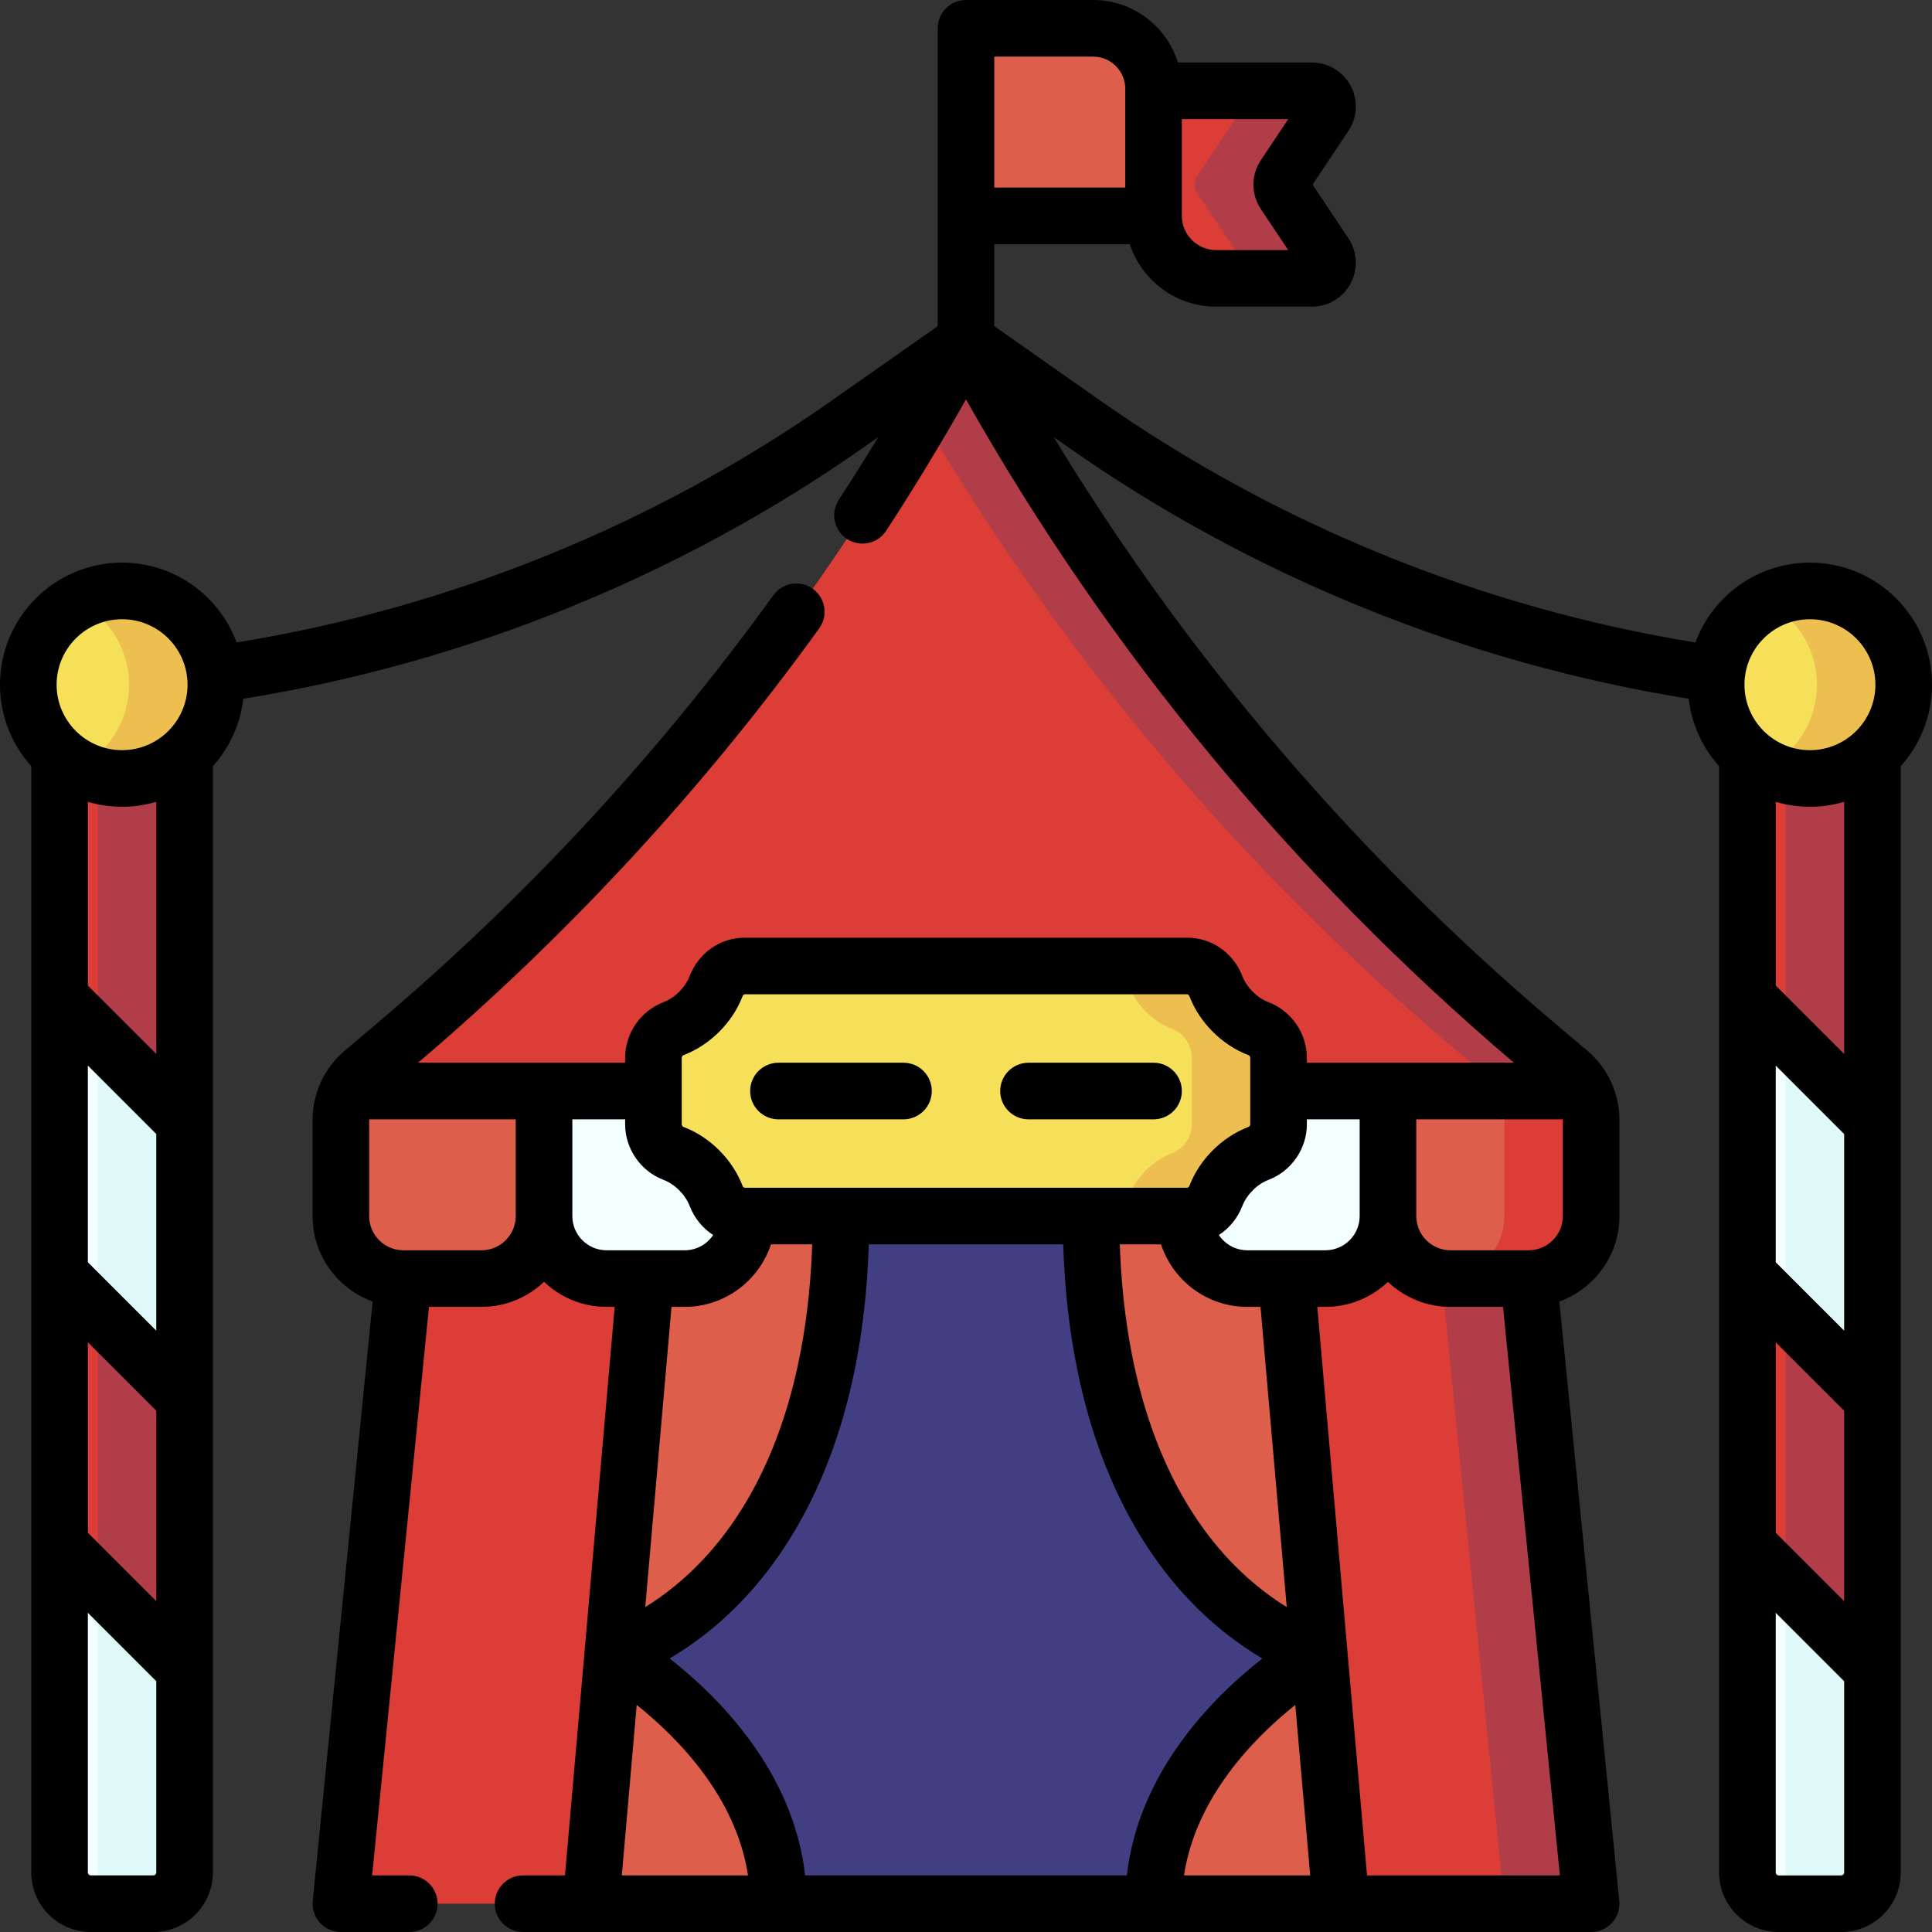 <svg id="Capa_1" enable-background="new 0 0 512 512" height="512" viewBox="0 0 512 512" width="512" xmlns="http://www.w3.org/2000/svg"><rect x="0" y="0" width="512" height="512" fill="#333333" stroke="none"/><g><g><g><path d="m405.1 338.833v-21.932h-298.2v21.932l-16.127 161.269c-.235 2.355 1.614 4.398 3.98 4.398h61.847l99.4-22.45 99.4 22.45h61.847c2.367 0 4.216-2.043 3.98-4.398z" fill="#dc3d36"/><path d="m405.1 338.833v-21.932h-23v21.932l16.127 161.269c.236 2.355-1.613 4.398-3.98 4.398h23c2.367 0 4.216-2.043 3.98-4.398z" fill="#b13d49"/><path d="m162.393 438.233 60.474-121.332h66.266l60.474 121.332-43.907 66.267h-99.4z" fill="#413e82"/><g fill="#de5e4c"><path d="m222.867 322.267c0 99.4-60.474 115.967-60.474 115.967s43.907 24.849 43.907 66.266h-49.7l16.4-187.599h49.867z"/><path d="m289.133 322.267c0 99.4 60.474 115.967 60.474 115.967s-43.907 24.849-43.907 66.266h49.7l-16.4-187.599h-49.867z"/></g></g><path d="m347.662 73.767h-25.395c-9.149 0-16.567-7.417-16.567-16.567l-13.593-33.133h55.554c3.308 0 5.281 3.687 3.446 6.439l-10.742 16.114c-.927 1.391-.927 3.204 0 4.595l10.742 16.113c1.836 2.752-.137 6.439-3.445 6.439z" fill="#dc3d36"/><path d="m340.365 51.214c-.927-1.391-.927-3.204 0-4.595l10.742-16.114c1.835-2.752-.138-6.439-3.446-6.439h-23.055c3.308 0 5.281 3.687 3.446 6.439l-10.742 16.114c-.927 1.391-.927 3.204 0 4.595l10.742 16.113c1.835 2.752-.138 6.439-3.446 6.439h23.055c3.308 0 5.281-3.687 3.446-6.439z" fill="#b13d49"/><path d="m305.701 57.2h-49.701v-49.7h33.7c8.837 0 16 7.163 16 16v33.7z" fill="#de5e4c"/><g><path d="m15.783 409.293v86.924c0 4.575 3.709 8.283 8.283 8.283h16.567c4.575 0 8.283-3.708 8.283-8.283v-53.79l-16.566-31.308z" fill="#f3ffff"/><path d="m25.917 410.41v94.09h14.717c4.575 0 8.283-3.708 8.283-8.283v-53.79l-16.567-31.308z" fill="#dff9f9"/><path d="m15.783 264.283 16.567 4.856 16.567 28.278v73.33l-16.567 3.184-16.567-36.318z" fill="#f3ffff"/><path d="m25.917 267.253v92.575l6.433 14.103 16.567-3.184v-73.33l-16.567-28.278z" fill="#dff9f9"/><path d="m48.917 370.747-33.134-33.134v71.68l33.134 33.133z" fill="#dc3d36"/><path d="m48.917 297.417-33.134-33.134v-65.54h33.134z" fill="#dc3d36"/><path d="m25.917 274.417 23 23v-98.674h-23z" fill="#b13d49"/><path d="m25.917 419.426 23 23v-71.679l-23-23z" fill="#b13d49"/><circle cx="32.35" cy="181.45" fill="#f6df59" r="24.85"/><path d="m32.35 156.6c-4.151 0-8.061 1.023-11.5 2.823 7.933 4.15 13.35 12.454 13.35 22.027s-5.417 17.877-13.35 22.027c3.439 1.799 7.349 2.823 11.5 2.823 13.724 0 24.85-11.126 24.85-24.85s-11.126-24.85-24.85-24.85z" fill="#edbf50"/></g><g><path d="m463.083 409.293v86.924c0 4.575 3.709 8.283 8.283 8.283h16.567c4.575 0 8.283-3.708 8.283-8.283v-53.79l-16.567-31.307z" fill="#f3ffff"/><path d="m473.217 410.41v94.09h14.717c4.575 0 8.283-3.708 8.283-8.283v-53.79l-16.567-31.307z" fill="#dff9f9"/><path d="m463.083 264.283 16.567 4.856 16.567 28.278v73.33l-16.567 3.184-16.567-36.318z" fill="#f3ffff"/><path d="m473.217 267.253v92.575l6.433 14.103 16.567-3.184v-73.33l-16.567-28.278z" fill="#dff9f9"/><path d="m496.217 370.747-33.134-33.134v71.68l33.134 33.133z" fill="#dc3d36"/><path d="m496.217 297.417-33.134-33.134v-65.54h33.134z" fill="#dc3d36"/><path d="m473.217 274.417 23 23v-98.674h-23z" fill="#b13d49"/><path d="m473.217 419.426 23 23v-71.679l-23-23z" fill="#b13d49"/><circle cx="479.65" cy="181.45" fill="#f6df59" r="24.85"/><path d="m479.65 156.6c-4.151 0-8.06 1.023-11.5 2.823 7.933 4.15 13.35 12.454 13.35 22.027s-5.417 17.877-13.35 22.027c3.44 1.799 7.349 2.823 11.5 2.823 13.724 0 24.85-11.126 24.85-24.85s-11.126-24.85-24.85-24.85z" fill="#edbf50"/></g><g><path d="m137.079 322.267v-44.336h236.436v44.336h-5.69c0 9.15-7.417 16.567-16.567 16.567h-20.708c-9.149 0-16.567-7.417-16.567-16.567v-4.415h-115.966v4.415c0 9.15-7.417 16.567-16.567 16.567h-20.708c-9.15 0-16.567-7.417-16.567-16.567z" fill="#f3ffff"/><g><g><g><path d="m256 214.583-163.716 74.486c-1.253 2.363-1.951 5.011-1.951 7.748v25.45c0 9.15 7.417 16.567 16.567 16.567h20.708c9.15 0 16.567-7.417 16.567-16.567v-33.133h223.65v33.133c0 9.15 7.417 16.567 16.567 16.567h20.708c9.15 0 16.567-7.417 16.567-16.567v-25.45c0-2.712-.686-5.337-1.916-7.684z" fill="#de5e4c"/></g><g><path d="m421.667 322.267v-25.45c0-2.712-.686-5.337-1.916-7.684l-45.193-20.575c3.234 2.85 6.496 5.671 9.79 8.458l8.454 7.154c3.72 3.148 5.866 7.774 5.866 12.647v25.45c0 8.763-6.808 15.918-15.421 16.509.38.026.759.058 1.146.058h20.707c9.15-.001 16.567-7.418 16.567-16.567z" fill="#dc3d36"/></g></g></g><path d="m419.75 289.133c-.981-1.87-2.299-3.567-3.949-4.963l-8.454-7.154c-61.693-52.201-113.032-115.527-151.347-186.682-38.314 71.155-89.654 134.481-151.347 186.683l-8.454 7.154c-1.65 1.396-2.968 3.093-3.949 4.963h51.925 223.65 51.925z" fill="#dc3d36"/><path d="m415.801 284.17-8.454-7.154c-61.693-52.201-113.032-115.527-151.347-186.682-3.711 6.892-7.547 13.707-11.5 20.449 36.86 62.866 84.129 119.088 139.847 166.234l8.454 7.154c1.65 1.396 2.969 3.093 3.949 4.963h23c-.98-1.871-2.299-3.568-3.949-4.964z" fill="#b13d49"/></g><g><path d="m314.619 256h-117.238c-3.427 0-6.39 2.194-7.623 5.392-1.87 4.849-6.145 9.261-11.212 11.188-3.228 1.227-5.379 4.296-5.379 7.75v17.608c0 3.454 2.151 6.523 5.379 7.75 5.067 1.927 9.341 6.339 11.212 11.188 1.233 3.197 4.196 5.392 7.623 5.392h117.238c3.427 0 6.39-2.194 7.623-5.392 1.87-4.849 6.145-9.261 11.212-11.188 3.228-1.227 5.379-4.296 5.379-7.75v-17.608c0-3.454-2.151-6.523-5.379-7.75-5.067-1.927-9.341-6.339-11.212-11.188-1.233-3.198-4.196-5.392-7.623-5.392z" fill="#f6df59"/><path d="m333.454 272.579c-5.067-1.927-9.342-6.339-11.212-11.188-1.233-3.197-4.196-5.392-7.623-5.392h-23c3.427 0 6.39 2.194 7.623 5.392 1.87 4.849 6.145 9.261 11.212 11.188 3.228 1.228 5.379 4.296 5.379 7.75v17.608c0 3.454-2.151 6.522-5.379 7.75-5.067 1.927-9.341 6.339-11.212 11.188-1.233 3.197-4.196 5.392-7.623 5.392h23c3.427 0 6.39-2.194 7.623-5.392 1.87-4.849 6.145-9.261 11.212-11.188 3.228-1.228 5.379-4.296 5.379-7.75v-17.608c0-3.453-2.151-6.522-5.379-7.75z" fill="#edbf50"/></g></g><g><path d="m206.3 296.633h33.133c4.142 0 7.5-3.358 7.5-7.5s-3.358-7.5-7.5-7.5h-33.133c-4.142 0-7.5 3.358-7.5 7.5s3.358 7.5 7.5 7.5z"/><path d="m272.566 296.633h33.134c4.143 0 7.5-3.358 7.5-7.5s-3.357-7.5-7.5-7.5h-33.134c-4.143 0-7.5 3.358-7.5 7.5s3.358 7.5 7.5 7.5z"/><path d="m503.717 203.039c5.146-5.73 8.283-13.299 8.283-21.589 0-17.838-14.512-32.35-32.35-32.35-13.906 0-25.789 8.82-30.353 21.16-56.534-9.152-110.975-31.267-157.842-64.187l-27.955-19.636v-21.737h35.903c3.16 9.608 12.212 16.566 22.865 16.566h25.395c4.301 0 8.234-2.356 10.264-6.148 2.029-3.792 1.809-8.372-.578-11.951l-9.5-14.251 9.5-14.25c2.387-3.579 2.607-8.159.578-11.951s-5.963-6.148-10.264-6.148h-35.507c-2.966-9.584-11.91-16.567-22.456-16.567h-33.7c-4.142 0-7.5 3.358-7.5 7.5v78.936l-27.957 19.637c-46.867 32.92-101.306 55.034-157.841 64.187-4.563-12.34-16.446-21.16-30.352-21.16-17.838 0-32.35 14.512-32.35 32.35 0 8.29 3.137 15.858 8.283 21.589v293.178c0 8.703 7.081 15.783 15.784 15.783h16.566c8.703 0 15.783-7.08 15.783-15.783v-293.177c4.365-4.861 7.278-11.045 8.063-17.87 58.986-9.452 115.799-32.483 164.686-66.822l3.585-2.519c-3.412 5.61-6.904 11.162-10.467 16.633-2.261 3.471-1.279 8.117 2.191 10.378 3.471 2.26 8.118 1.279 10.378-2.191 7.374-11.321 14.458-22.98 21.145-34.796 37.798 66.853 86.597 125.928 145.209 175.781h-54.874v-1.304c0-6.506-4.105-12.438-10.214-14.76-2.963-1.127-5.728-3.89-6.88-6.877-2.388-6.192-8.127-10.192-14.62-10.192h-117.237c-6.494 0-12.233 4.001-14.621 10.192-1.152 2.986-3.917 5.75-6.88 6.877-6.109 2.323-10.213 8.255-10.213 14.76v1.304h-54.878c39.891-33.934 75.66-72.651 106.317-115.114 2.425-3.358 1.668-8.046-1.69-10.471-3.358-2.426-8.046-1.667-10.471 1.691-30.278 41.936-65.65 80.141-105.136 113.552l-8.455 7.154c-5.415 4.582-8.521 11.278-8.521 18.372v25.45c0 10.413 6.648 19.299 15.921 22.645l-15.883 158.841c-.211 2.108.48 4.207 1.902 5.779 1.422 1.571 3.442 2.467 5.561 2.467h18.133c4.142 0 7.5-3.358 7.5-7.5s-3.358-7.5-7.5-7.5h-9.846l15.066-150.667h13.921c6.415 0 12.248-2.528 16.567-6.634 4.319 4.106 10.151 6.634 16.567 6.634h2.156l-13.171 150.667h-11.103c-4.142 0-7.5 3.358-7.5 7.5s3.358 7.5 7.5 7.5h283.044c2.119 0 4.139-.897 5.561-2.467 1.422-1.571 2.113-3.67 1.902-5.779l-15.885-158.842c9.274-3.346 15.922-12.233 15.922-22.645v-25.45c0-7.094-3.107-13.791-8.521-18.372l-8.454-7.154c-52.689-44.583-97.297-96.776-132.949-155.466l3.592 2.523c48.886 34.339 105.699 57.37 164.686 66.822.785 6.824 3.698 13.008 8.063 17.869v293.178c0 8.703 7.081 15.783 15.784 15.783h16.566c8.703 0 15.783-7.08 15.783-15.783v-293.178zm-480.434 152.681 18.133 18.133v50.467l-18.133-18.133zm0-21.213v-52.117l18.133 18.133v52.117zm0-73.33v-48.679c2.879.842 5.919 1.303 9.067 1.303 3.147 0 6.188-.46 9.066-1.302v66.812zm9.067-97.077c9.567 0 17.35 7.783 17.35 17.35 0 9.566-7.783 17.35-17.35 17.35s-17.35-7.783-17.35-17.35 7.783-17.35 17.35-17.35zm8.283 332.9h-16.566c-.432 0-.784-.352-.784-.783v-68.817l18.133 18.133v50.684c0 .431-.351.783-.783.783zm319.692-200.367v25.633c0 5-4.067 9.067-9.067 9.067h-20.708c-3.143 0-5.915-1.609-7.542-4.045 2.758-1.781 4.968-4.436 6.233-7.715 1.151-2.986 3.916-5.75 6.879-6.876 6.109-2.322 10.214-8.254 10.214-14.761v-1.304h13.991zm-78.563 33.134c1.543 49.101 18.079 77.485 32.068 92.814 7.334 8.036 14.724 13.418 20.72 16.936-12.986 10.155-32.787 29.882-35.92 57.484h-85.261c-3.132-27.602-22.934-47.329-35.919-57.484 5.996-3.518 13.386-8.9 20.72-16.936 13.989-15.329 30.525-43.713 32.068-92.814zm61.504 122.053 3.95 45.18h-33.446c3.155-20.926 18.851-36.688 29.496-45.18zm-19.014-40.08c-16.872-18.934-26.314-47.168-27.491-81.973h10.925c3.16 9.608 12.212 16.567 22.864 16.567h3.495l6.955 79.555c-4.848-2.98-10.82-7.496-16.748-14.149zm-143.586-131.41c0-.323.214-.614.545-.74 6.914-2.629 12.87-8.568 15.544-15.5.11-.284.352-.59.626-.59h117.238c.273 0 .516.306.625.59 2.674 6.931 8.63 12.871 15.545 15.5.33.126.544.416.544.74v17.607c0 .324-.213.614-.544.74-6.915 2.629-12.871 8.568-15.544 15.499-.11.285-.352.591-.626.591h-117.238c-.273 0-.516-.306-.626-.591-2.674-6.931-8.63-12.87-15.545-15.5-.33-.125-.544-.416-.544-.739zm-53.058 51.003h-20.708c-4.999 0-9.066-4.067-9.066-9.067v-25.45c0-.062.009-.122.01-.184h38.831v25.633c0 5.001-4.068 9.068-9.067 9.068zm24.067-9.066v-25.633h13.992v1.304c0 6.507 4.105 12.438 10.214 14.76 2.963 1.127 5.728 3.891 6.88 6.876 1.264 3.279 3.474 5.934 6.232 7.716-1.627 2.436-4.4 4.044-7.542 4.044h-20.708c-5.001-.001-9.068-4.068-9.068-9.067zm29.775 24.066c10.652 0 19.704-6.959 22.863-16.567h10.925c-1.177 34.805-10.618 63.039-27.49 81.973-5.929 6.653-11.9 11.169-16.747 14.148l6.955-79.554zm-12.716 105.487c10.645 8.492 26.341 24.254 29.496 45.18h-33.445zm193.539 45.18-13.171-150.667h2.156c6.415 0 12.248-2.528 16.567-6.634 4.319 4.106 10.151 6.634 16.567 6.634h13.921l15.067 150.667zm51.894-174.733c0 5-4.067 9.067-9.067 9.067h-20.708c-4.999 0-9.066-4.067-9.066-9.067v-25.633h38.832c.001.061.01.122.01.184v25.449zm-80.042-266.893 7.262 10.893h-19.119c-5 0-9.067-4.067-9.067-9.066v-25.634h28.186l-7.263 10.895c-2.613 3.922-2.612 8.989.001 12.912zm-35.925-31.874v.567 25.633h-34.7v-34.7h26.2c4.687 0 8.5 3.813 8.5 8.5zm172.383 332.22 18.134 18.133v50.466l-18.134-18.134zm0-21.214v-52.116l18.134 18.134v52.116zm0-73.33v-48.679c2.879.842 5.92 1.303 9.067 1.303s6.188-.46 9.066-1.302v66.812zm9.067-97.076c9.566 0 17.35 7.783 17.35 17.35 0 9.566-7.783 17.35-17.35 17.35s-17.351-7.783-17.351-17.35c.001-9.567 7.784-17.35 17.351-17.35zm8.284 332.9h-16.566c-.433 0-.784-.352-.784-.783v-68.817l18.134 18.134v50.684c-.001.43-.353.782-.784.782z"/></g></g></svg>